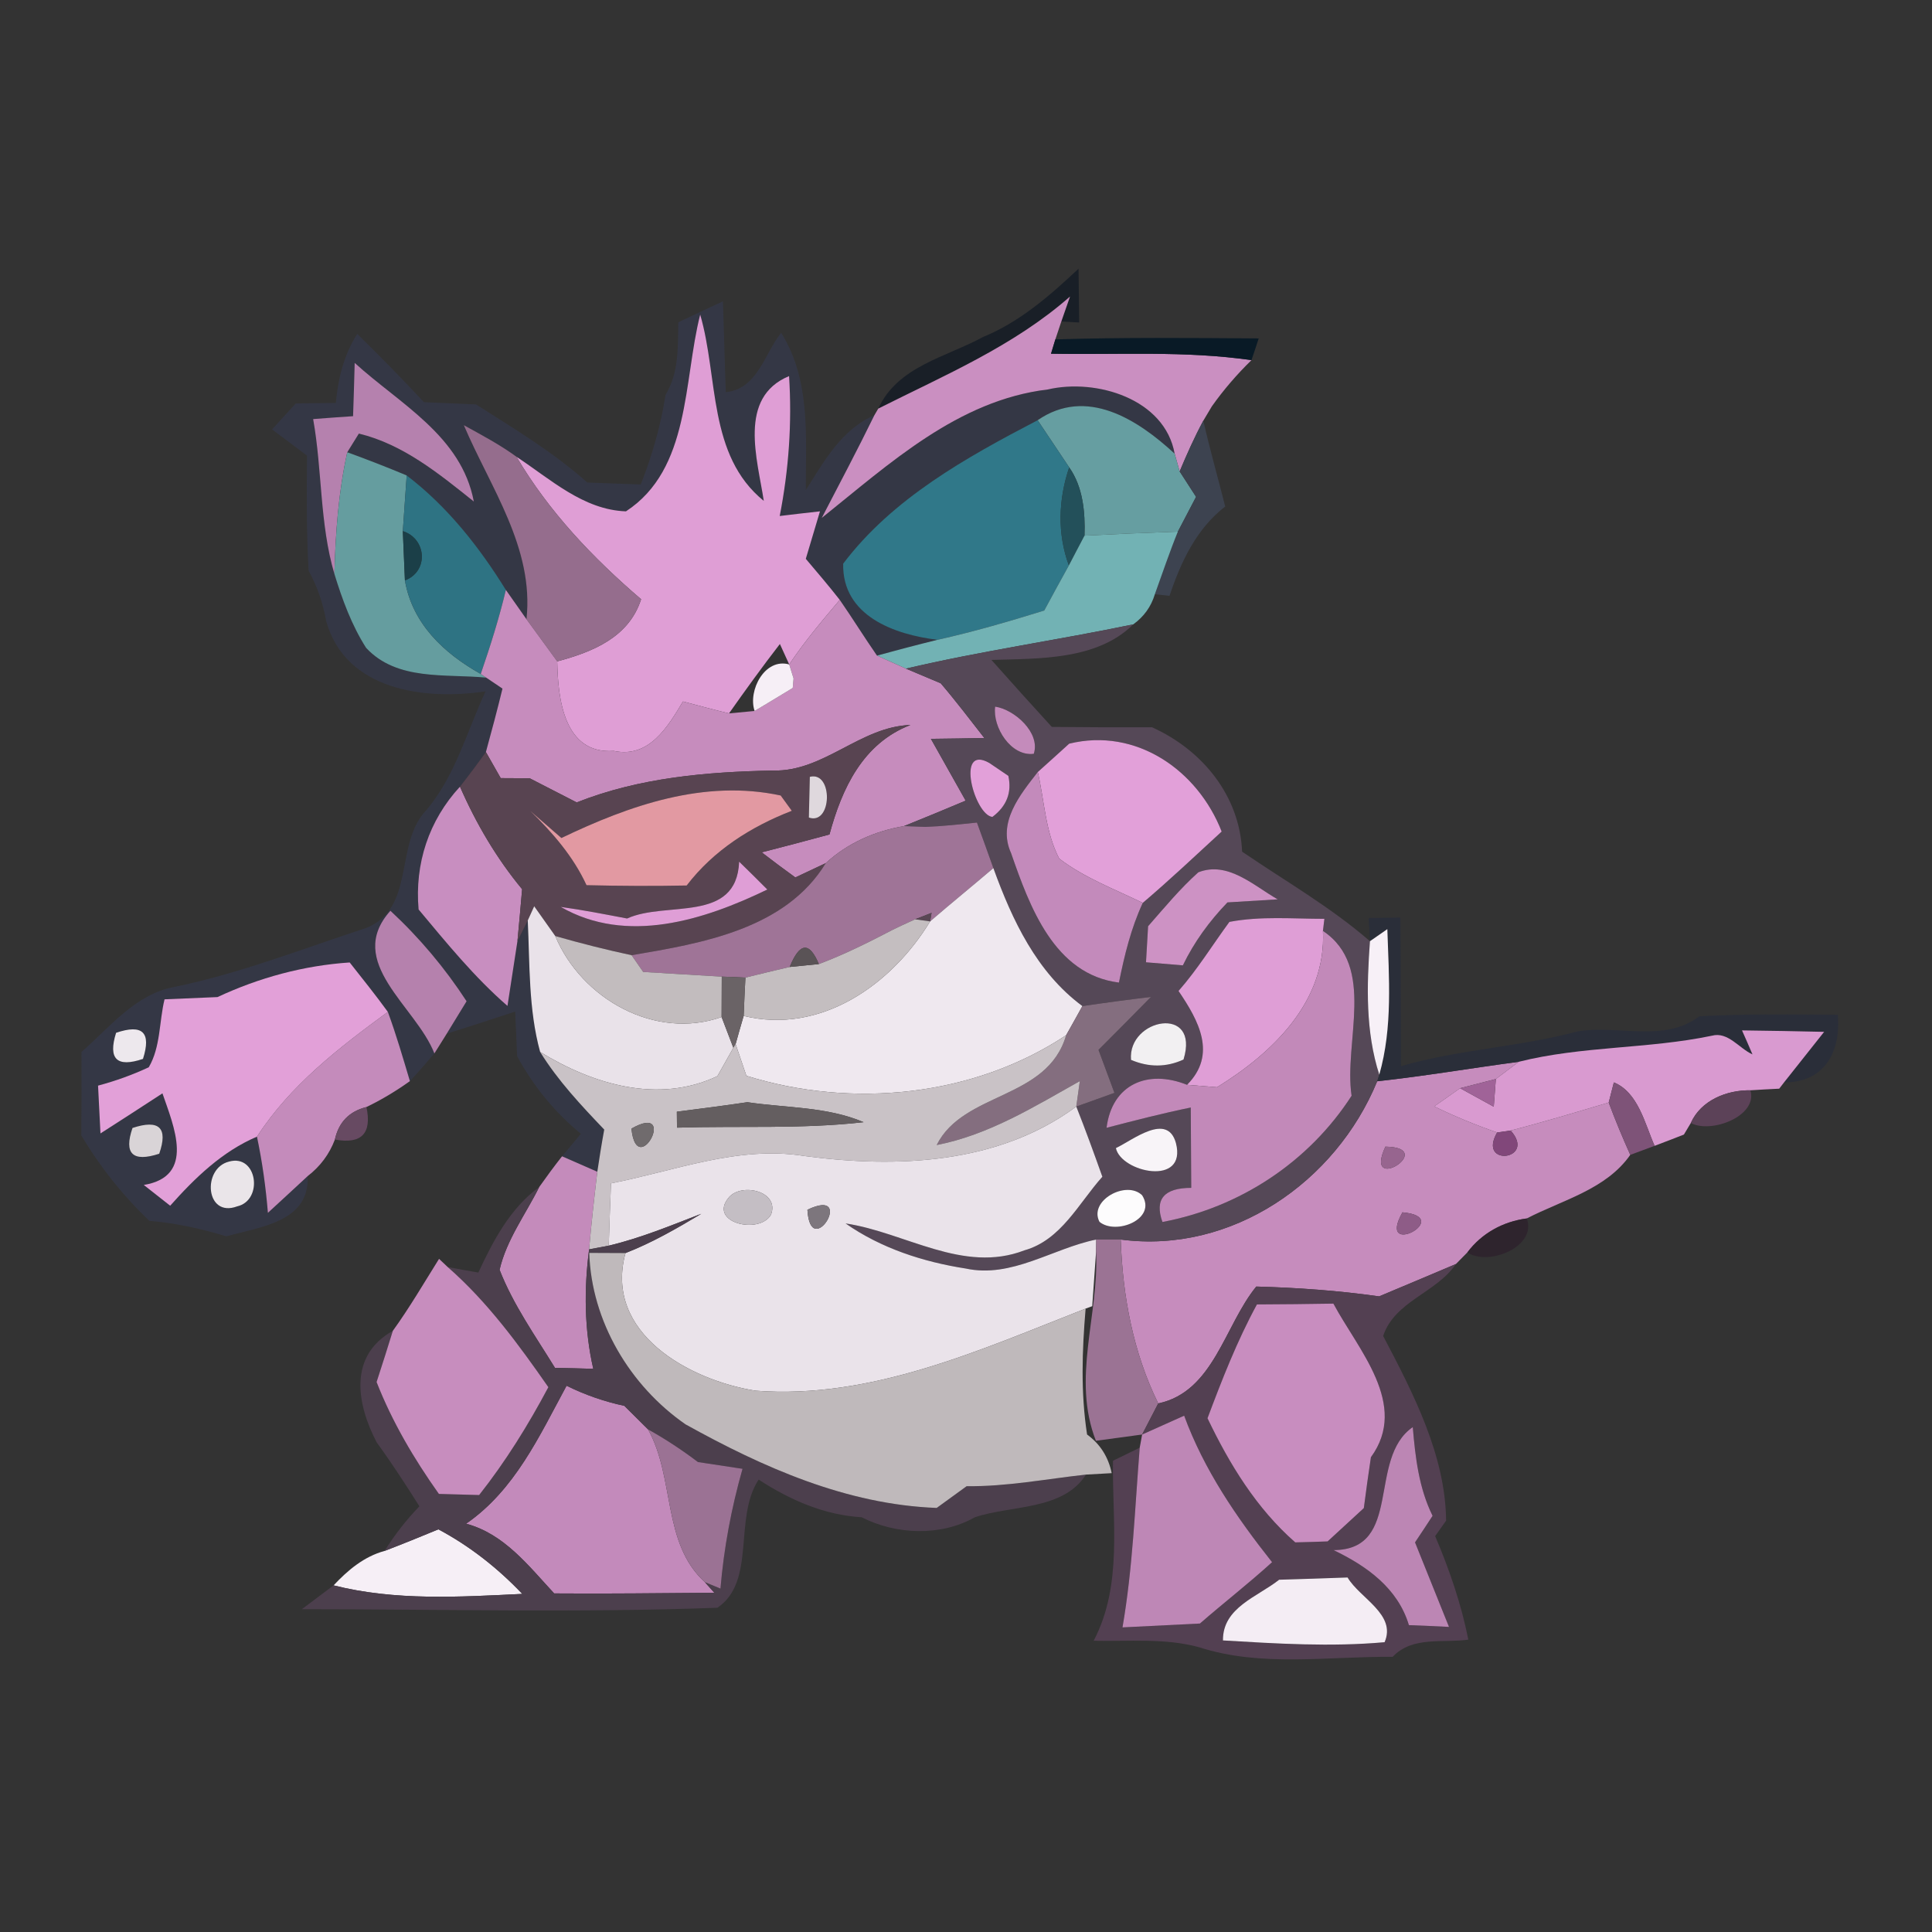 <?xml version="1.0" encoding="UTF-8" ?>
<!DOCTYPE svg PUBLIC "-//W3C//DTD SVG 1.1//EN" "http://www.w3.org/Graphics/SVG/1.1/DTD/svg11.dtd">
<svg width="120pt" height="120pt" viewBox="0 0 120 120" version="1.1" xmlns="http://www.w3.org/2000/svg">
<rect x="0" y="0" width="120" height="120" fill="#333333" stroke="none"/>
<g id="#131b25cc">
<path fill="#131b25" opacity="0.80" d=" M 61.06 20.93 C 63.35 19.99 65.21 18.36 66.99 16.69 C 67.00 17.53 67.02 19.19 67.03 20.03 L 65.92 19.97 L 66.46 18.42 C 62.96 21.50 58.66 23.31 54.55 25.38 C 55.75 22.75 58.75 22.19 61.06 20.93 Z" />
</g>
<g id="#353846f7">
<path fill="#353846" opacity="0.97" d=" M 42.13 20.02 C 43.05 19.58 43.97 19.15 44.90 18.72 C 44.97 20.60 45.01 22.48 45.08 24.36 C 47.07 24.15 47.47 21.98 48.52 20.67 C 50.37 23.63 50.04 27.11 50.05 30.44 C 51.19 28.65 52.26 26.68 54.31 25.79 C 53.26 27.94 52.14 30.05 51.04 32.17 C 55.24 28.81 59.49 24.86 65.08 24.19 C 68.09 23.49 72.35 24.77 72.96 28.18 C 70.66 26.05 67.48 24.01 64.45 26.10 C 60.02 28.41 55.44 30.95 52.37 35.01 C 52.30 38.26 55.56 39.42 58.23 39.74 C 56.97 40.05 55.72 40.38 54.47 40.72 C 53.68 39.58 52.95 38.40 52.16 37.26 C 51.48 36.39 50.76 35.55 50.05 34.71 C 50.34 33.73 50.64 32.74 50.93 31.76 C 50.31 31.83 49.05 31.97 48.43 32.05 C 48.99 29.19 49.20 26.27 49.01 23.36 C 45.81 24.69 47.05 28.53 47.44 31.11 C 43.95 28.28 44.63 23.45 43.49 19.54 C 42.44 23.66 42.89 29.14 38.88 31.76 C 36.23 31.67 34.18 29.75 32.08 28.37 C 31.05 27.62 29.92 27.02 28.81 26.41 C 30.46 30.29 33.18 34.03 32.70 38.46 C 32.38 38.01 31.74 37.10 31.42 36.64 C 29.76 33.96 27.78 31.45 25.26 29.53 C 24.04 29.02 22.81 28.54 21.57 28.09 C 21.75 27.80 22.11 27.22 22.29 26.93 C 25.05 27.60 27.26 29.42 29.43 31.15 C 28.66 27.07 24.84 25.10 22.03 22.54 C 22.01 23.37 21.96 25.02 21.93 25.85 C 21.31 25.89 20.07 25.98 19.45 26.03 C 20.02 29.22 19.85 32.52 20.77 35.65 C 21.26 37.24 21.84 38.83 22.74 40.24 C 24.66 42.31 27.67 41.84 30.20 42.09 C 30.45 42.26 30.96 42.60 31.21 42.77 C 30.89 44.09 30.54 45.40 30.18 46.71 C 29.66 47.44 29.12 48.16 28.57 48.86 C 26.63 50.96 25.75 53.65 26.00 56.49 C 27.74 58.57 29.46 60.69 31.52 62.48 C 31.73 61.14 31.93 59.79 32.14 58.45 L 32.78 57.17 C 32.91 59.89 32.82 62.69 33.55 65.34 C 34.65 67.12 36.09 68.65 37.53 70.16 C 37.37 71.03 37.23 71.91 37.10 72.78 C 36.55 72.54 35.46 72.06 34.91 71.82 C 35.21 71.47 35.79 70.77 36.08 70.42 C 34.45 69.08 33.12 67.45 32.12 65.60 C 32.09 64.91 32.03 63.52 32.00 62.83 C 30.59 63.29 29.18 63.76 27.75 64.20 C 28.06 63.70 28.67 62.69 28.98 62.19 C 27.64 60.13 26.05 58.24 24.25 56.57 C 21.38 59.76 25.85 62.51 26.98 65.43 C 26.49 66.01 25.98 66.59 25.46 67.15 C 25.03 65.71 24.61 64.26 24.09 62.85 C 23.33 61.80 22.52 60.80 21.72 59.78 C 18.87 59.97 16.10 60.72 13.51 61.93 C 12.41 61.98 11.31 62.02 10.22 62.07 C 9.88 63.46 9.98 65.03 9.24 66.29 C 8.23 66.76 7.18 67.14 6.09 67.43 C 6.13 68.18 6.20 69.66 6.24 70.40 C 7.53 69.58 8.81 68.74 10.09 67.91 C 10.79 69.95 12.16 73.07 8.93 73.60 C 9.48 74.03 10.02 74.46 10.57 74.89 C 12.11 73.16 13.80 71.52 15.96 70.60 C 16.29 72.16 16.51 73.74 16.64 75.33 C 17.26 74.76 18.50 73.62 19.11 73.05 C 19.23 75.90 16.19 76.19 14.06 76.79 C 12.50 76.32 10.91 75.96 9.28 75.83 C 7.63 74.26 6.21 72.47 5.05 70.52 C 5.07 68.79 5.07 67.06 5.06 65.34 C 6.82 63.81 8.41 61.74 10.84 61.30 C 14.91 60.46 18.80 58.93 22.74 57.64 C 25.85 56.41 24.46 52.41 26.49 50.31 C 28.29 48.17 29.00 45.43 30.16 42.94 C 26.38 43.51 21.47 42.89 20.26 38.58 C 20.07 37.48 19.71 36.43 19.17 35.45 C 19.03 33.07 19.05 30.68 19.07 28.30 C 18.52 27.89 17.44 27.08 16.90 26.67 C 17.27 26.27 18.00 25.46 18.37 25.06 C 18.99 25.05 20.24 25.03 20.86 25.03 C 21.00 23.51 21.36 22.04 22.19 20.74 C 23.60 22.12 24.98 23.53 26.33 24.98 C 27.41 25.03 28.49 25.07 29.57 25.12 C 31.94 26.63 34.37 28.09 36.48 29.97 C 37.59 30.02 38.69 30.05 39.80 30.09 C 40.51 28.29 41.04 26.43 41.34 24.52 C 42.18 23.15 42.10 21.55 42.13 20.02 M 7.21 64.15 C 6.70 65.78 7.26 66.32 8.88 65.77 C 9.41 64.12 8.85 63.59 7.21 64.15 M 8.23 70.06 C 7.68 71.66 8.24 72.20 9.89 71.66 C 10.45 70.05 9.89 69.51 8.23 70.06 M 14.22 72.15 C 12.54 72.57 12.76 75.66 14.73 74.93 C 16.38 74.55 15.98 71.65 14.22 72.15 Z" />
</g>
<g id="#ca8fc1ff">
<path fill="#ca8fc1" opacity="1.00" d=" M 54.55 25.38 C 58.66 23.31 62.96 21.50 66.46 18.42 L 65.92 19.97 L 65.55 21.08 L 65.28 21.97 C 69.44 22.05 73.61 21.77 77.73 22.37 C 76.82 23.26 76.00 24.21 75.27 25.24 L 74.74 26.13 C 74.19 27.15 73.72 28.21 73.27 29.28 L 72.96 28.18 C 72.35 24.77 68.09 23.49 65.08 24.19 C 59.49 24.86 55.24 28.81 51.04 32.17 C 52.14 30.05 53.26 27.94 54.31 25.79 C 54.37 25.69 54.49 25.48 54.55 25.38 Z" />
</g>
<g id="#df9ed5ff">
<path fill="#df9ed5" opacity="1.00" d=" M 43.49 19.54 C 44.63 23.45 43.95 28.28 47.44 31.11 C 47.05 28.53 45.81 24.69 49.01 23.36 C 49.20 26.27 48.99 29.19 48.43 32.05 C 49.05 31.97 50.31 31.83 50.93 31.76 C 50.64 32.74 50.34 33.73 50.05 34.71 C 50.76 35.55 51.48 36.39 52.16 37.26 C 51.06 38.56 49.96 39.86 49.02 41.27 L 48.44 40.00 C 47.35 41.41 46.31 42.85 45.28 44.31 C 44.32 44.08 43.37 43.82 42.42 43.57 C 41.47 45.16 40.31 47.11 38.12 46.64 C 35.02 46.86 34.65 43.38 34.61 41.08 C 36.81 40.49 39.06 39.59 39.82 37.22 C 36.83 34.66 34.09 31.78 32.08 28.37 C 34.18 29.75 36.23 31.67 38.88 31.76 C 42.89 29.14 42.44 23.66 43.49 19.54 Z" />
</g>
<g id="#091a26ff">
<path fill="#091a26" opacity="1.00" d=" M 65.55 21.08 C 69.76 20.95 73.97 20.99 78.18 21.02 C 78.07 21.36 77.85 22.03 77.73 22.37 C 73.61 21.77 69.44 22.05 65.28 21.97 L 65.55 21.08 Z" />
</g>
<g id="#b581aeff">
<path fill="#b581ae" opacity="1.00" d=" M 22.03 22.54 C 24.84 25.10 28.66 27.07 29.43 31.15 C 27.26 29.42 25.05 27.60 22.29 26.93 C 22.11 27.22 21.75 27.80 21.57 28.09 C 21.02 30.57 20.84 33.11 20.77 35.65 C 19.85 32.52 20.02 29.22 19.45 26.03 C 20.07 25.98 21.31 25.89 21.93 25.85 C 21.96 25.02 22.01 23.37 22.03 22.54 Z" />
</g>
<g id="#669ea1ff">
<path fill="#669ea1" opacity="1.00" d=" M 64.45 26.10 C 67.48 24.01 70.66 26.05 72.96 28.18 L 73.27 29.28 C 73.52 29.67 74.03 30.46 74.29 30.86 C 74.01 31.40 73.44 32.48 73.16 33.02 C 71.22 33.09 69.29 33.17 67.36 33.27 C 67.41 31.82 67.27 30.25 66.41 29.03 C 65.92 28.30 64.94 26.83 64.45 26.10 Z" />
</g>
<g id="#3d4350ff">
<path fill="#3d4350" opacity="1.00" d=" M 73.27 29.28 C 73.72 28.21 74.19 27.15 74.74 26.13 C 75.15 27.92 75.65 29.68 76.10 31.46 C 74.30 32.85 73.35 34.90 72.64 37.01 L 71.73 36.91 C 72.20 35.61 72.64 34.30 73.16 33.02 C 73.44 32.48 74.01 31.40 74.29 30.86 C 74.32 30.79 74.40 30.66 74.43 30.59 C 74.40 30.66 74.32 30.79 74.29 30.86 C 74.03 30.46 73.52 29.67 73.27 29.28 Z" />
</g>
<g id="#956d8dff">
<path fill="#956d8d" opacity="1.00" d=" M 28.81 26.41 C 29.92 27.02 31.05 27.62 32.08 28.37 C 34.09 31.78 36.83 34.66 39.82 37.22 C 39.06 39.59 36.81 40.49 34.61 41.08 C 33.98 40.20 33.33 39.34 32.70 38.46 C 33.18 34.03 30.46 30.29 28.81 26.41 Z" />
</g>
<g id="#307889ff">
<path fill="#307889" opacity="1.00" d=" M 52.37 35.01 C 55.44 30.95 60.02 28.41 64.45 26.10 C 64.94 26.83 65.92 28.30 66.41 29.03 C 65.74 31.00 65.66 33.15 66.39 35.12 C 65.88 36.05 65.36 36.98 64.86 37.92 C 62.67 38.60 60.47 39.24 58.23 39.74 C 55.56 39.42 52.30 38.26 52.37 35.01 Z" />
</g>
<g id="#659d9fff">
<path fill="#659d9f" opacity="1.00" d=" M 20.77 35.65 C 20.84 33.11 21.02 30.57 21.57 28.09 C 22.81 28.54 24.04 29.02 25.26 29.53 C 25.20 30.40 25.08 32.13 25.02 32.99 C 25.05 33.76 25.12 35.28 25.15 36.05 C 25.61 38.74 27.57 40.58 29.86 41.86 L 30.20 42.09 C 27.67 41.84 24.66 42.31 22.74 40.24 C 21.84 38.83 21.26 37.24 20.77 35.65 Z" />
</g>
<g id="#23505aff">
<path fill="#23505a" opacity="1.00" d=" M 66.41 29.03 C 67.27 30.25 67.41 31.82 67.36 33.27 C 67.12 33.73 66.63 34.65 66.39 35.12 C 65.66 33.15 65.74 31.00 66.41 29.03 Z" />
</g>
<g id="#2e7383ff">
<path fill="#2e7383" opacity="1.00" d=" M 25.26 29.53 C 27.78 31.45 29.76 33.96 31.42 36.64 C 31.00 38.41 30.45 40.14 29.86 41.86 C 27.57 40.58 25.61 38.74 25.15 36.05 C 26.64 35.49 26.50 33.46 25.02 32.99 C 25.08 32.13 25.20 30.40 25.26 29.53 Z" />
</g>
<g id="#c88ec0ff">
<path fill="#c88ec0" opacity="1.00" d=" M 74.29 30.86 C 74.32 30.79 74.40 30.66 74.43 30.59 C 74.40 30.66 74.32 30.79 74.29 30.86 Z" />
<path fill="#c88ec0" opacity="1.00" d=" M 26.00 56.49 C 25.75 53.65 26.63 50.96 28.57 48.86 C 29.57 51.15 30.84 53.31 32.43 55.23 C 32.34 56.30 32.24 57.38 32.14 58.45 C 31.93 59.79 31.73 61.14 31.52 62.48 C 29.46 60.69 27.74 58.57 26.00 56.49 Z" />
</g>
<g id="#1b3f48ff">
<path fill="#1b3f48" opacity="1.00" d=" M 25.02 32.99 C 26.50 33.46 26.64 35.49 25.15 36.05 C 25.12 35.28 25.05 33.76 25.02 32.99 Z" />
</g>
<g id="#72b2b4ff">
<path fill="#72b2b4" opacity="1.00" d=" M 67.36 33.27 C 69.29 33.17 71.22 33.09 73.16 33.02 C 72.64 34.30 72.20 35.61 71.73 36.91 C 71.50 37.68 71.05 38.30 70.39 38.78 C 65.70 39.76 60.94 40.43 56.27 41.53 C 55.82 41.33 54.92 40.92 54.47 40.72 C 55.72 40.38 56.97 40.05 58.23 39.74 C 60.47 39.24 62.67 38.60 64.86 37.92 C 65.36 36.98 65.88 36.05 66.39 35.12 C 66.63 34.65 67.12 33.73 67.36 33.27 Z" />
</g>
<g id="#c68cbdff">
<path fill="#c68cbd" opacity="1.00" d=" M 31.42 36.64 C 31.74 37.10 32.38 38.01 32.70 38.46 C 33.33 39.34 33.98 40.20 34.61 41.08 C 34.65 43.38 35.02 46.86 38.12 46.64 C 40.31 47.11 41.47 45.16 42.42 43.57 C 43.37 43.82 44.32 44.08 45.28 44.31 C 45.68 44.27 46.47 44.20 46.87 44.16 C 47.46 43.81 48.65 43.09 49.24 42.73 C 49.25 42.58 49.28 42.29 49.29 42.14 L 49.02 41.27 C 49.96 39.86 51.06 38.56 52.16 37.26 C 52.95 38.40 53.68 39.58 54.47 40.72 C 54.92 40.92 55.82 41.33 56.27 41.53 C 56.81 41.76 57.89 42.21 58.43 42.44 C 59.37 43.54 60.25 44.70 61.14 45.84 C 60.31 45.86 58.65 45.88 57.82 45.89 C 58.54 47.17 59.26 48.45 59.98 49.73 C 58.71 50.27 57.43 50.79 56.15 51.31 C 54.34 51.62 52.65 52.36 51.29 53.61 L 49.40 54.50 C 48.69 53.99 48.00 53.47 47.31 52.94 C 48.72 52.58 50.12 52.21 51.52 51.83 C 52.29 48.98 53.59 46.17 56.55 45.03 C 53.44 45.13 51.17 47.94 48.02 47.86 C 43.88 47.94 39.71 48.30 35.82 49.84 C 34.84 49.34 33.87 48.84 32.90 48.34 C 32.45 48.34 31.55 48.33 31.10 48.33 C 30.87 47.92 30.41 47.11 30.18 46.71 C 30.54 45.40 30.89 44.09 31.21 42.77 C 30.96 42.60 30.45 42.26 30.20 42.09 L 29.86 41.86 C 30.45 40.14 31.00 38.41 31.42 36.64 Z" />
<path fill="#c68cbd" opacity="1.00" d=" M 85.54 67.16 C 88.48 66.84 91.40 66.34 94.33 65.95 C 93.98 66.22 93.26 66.75 92.91 67.02 C 92.35 67.16 91.25 67.45 90.69 67.59 C 90.29 67.88 89.48 68.44 89.08 68.72 C 90.35 69.34 91.66 69.88 92.99 70.34 C 91.73 72.51 95.47 72.06 93.83 70.22 C 95.88 69.69 97.90 69.08 99.92 68.48 C 100.33 69.58 100.78 70.66 101.26 71.73 C 99.76 73.88 97.05 74.53 94.83 75.68 C 93.36 75.87 92.03 76.60 91.14 77.79 C 90.96 77.97 90.61 78.33 90.43 78.51 C 88.84 79.19 87.25 79.85 85.66 80.52 C 83.13 80.16 80.58 79.98 78.03 79.91 C 76.05 82.33 75.39 86.44 71.94 87.17 C 70.38 84.00 69.73 80.50 69.61 76.99 C 76.50 77.90 82.97 73.42 85.54 67.16 M 86.05 71.22 C 84.63 74.27 89.36 71.27 86.05 71.22 M 87.11 75.30 C 85.45 78.24 90.41 75.60 87.11 75.30 Z" />
</g>
<g id="#554857ff">
<path fill="#554857" opacity="1.00" d=" M 56.27 41.53 C 60.94 40.43 65.70 39.76 70.39 38.78 C 68.14 41.01 64.55 40.90 61.58 40.99 C 62.82 42.39 64.07 43.77 65.33 45.15 C 67.40 45.17 69.48 45.18 71.55 45.17 C 74.66 46.57 77.00 49.40 77.15 52.90 C 79.82 54.72 82.64 56.33 85.09 58.46 C 84.89 61.23 84.81 64.07 85.67 66.75 L 85.54 67.16 C 82.97 73.42 76.50 77.90 69.61 76.99 C 69.23 76.99 68.47 76.99 68.09 76.99 C 65.38 77.54 62.84 79.41 59.98 78.79 C 57.34 78.38 54.72 77.53 52.52 75.99 C 56.22 76.54 59.82 79.13 63.63 77.66 C 65.91 77.02 67.00 74.73 68.47 73.09 C 67.95 71.63 67.42 70.17 66.85 68.73 C 67.45 68.52 68.63 68.09 69.22 67.88 C 68.89 66.99 68.56 66.10 68.23 65.21 C 69.32 64.12 70.41 63.02 71.49 61.92 C 70.07 62.09 68.65 62.28 67.23 62.49 C 64.39 60.39 62.87 57.15 61.70 53.92 C 61.45 53.21 60.94 51.80 60.68 51.09 C 59.62 51.20 58.55 51.32 57.48 51.36 L 56.15 51.31 C 57.43 50.79 58.71 50.27 59.98 49.73 C 59.26 48.45 58.54 47.17 57.82 45.89 C 58.65 45.88 60.31 45.86 61.14 45.84 C 60.25 44.70 59.37 43.54 58.43 42.44 C 57.89 42.21 56.81 41.76 56.27 41.53 M 61.11 43.12 C 61.29 43.31 61.63 43.70 61.81 43.89 C 61.63 43.70 61.29 43.31 61.11 43.12 C 60.43 42.42 60.43 42.42 61.11 43.12 M 61.81 43.89 C 61.64 45.17 62.79 47.00 64.21 46.82 C 64.64 45.52 63.02 44.07 61.81 43.89 M 66.41 46.19 C 65.93 46.63 64.95 47.51 64.46 47.95 C 63.36 49.36 61.93 51.09 62.80 52.99 C 63.95 56.30 65.48 60.53 69.50 61.03 C 69.84 59.34 70.25 57.65 70.98 56.08 C 72.66 54.65 74.26 53.14 75.88 51.65 C 74.40 47.85 70.58 45.17 66.41 46.19 M 61.64 50.74 C 62.52 50.08 62.86 49.23 62.63 48.19 C 62.34 47.99 61.75 47.59 61.45 47.39 C 59.32 46.18 60.53 50.64 61.64 50.74 M 74.43 54.18 C 73.29 55.20 72.32 56.38 71.31 57.53 C 71.28 58.09 71.21 59.21 71.18 59.77 C 71.75 59.82 72.90 59.91 73.47 59.96 C 74.17 58.51 75.12 57.21 76.24 56.05 C 77.02 56.00 78.58 55.91 79.36 55.86 C 77.88 55.02 76.27 53.46 74.43 54.18 M 76.36 57.26 C 75.31 58.69 74.38 60.21 73.20 61.55 C 74.45 63.39 75.61 65.49 73.73 67.38 C 71.29 66.40 69.07 67.34 68.73 70.05 C 70.46 69.60 72.20 69.15 73.96 68.79 C 73.97 70.45 73.98 72.11 73.99 73.78 C 72.30 73.78 71.70 74.49 72.20 75.90 C 77.01 75.00 81.30 72.17 83.95 68.06 C 83.45 64.71 85.50 60.05 82.17 57.82 L 82.26 57.07 C 80.30 57.07 78.30 56.89 76.36 57.26 M 70.25 65.83 C 71.35 66.30 72.44 66.30 73.51 65.81 C 74.56 62.39 70.03 63.25 70.25 65.83 M 69.31 71.31 C 69.63 72.82 73.74 73.72 73.04 71.00 C 72.51 69.06 70.35 70.82 69.31 71.31 M 68.29 75.89 C 69.31 76.74 71.88 75.72 70.94 74.24 C 69.96 73.28 67.60 74.57 68.29 75.89 Z" />
</g>
<g id="#f6eff6ff">
<path fill="#f6eff6" opacity="1.00" d=" M 46.87 44.16 C 46.44 42.90 47.50 40.84 49.02 41.27 L 49.29 42.14 L 49.24 42.73 C 48.65 43.09 47.46 43.81 46.87 44.16 Z" />
<path fill="#f6eff6" opacity="1.00" d=" M 23.89 96.33 C 25.01 95.90 26.12 95.45 27.23 94.99 C 29.18 96.03 30.92 97.40 32.44 99.00 C 28.54 99.19 24.56 99.44 20.72 98.47 C 21.61 97.52 22.61 96.68 23.89 96.33 Z" />
</g>
<g id="#49354cff">
<path fill="#49354c" opacity="1.00" d=" M 49.29 42.14 C 49.28 42.29 49.25 42.58 49.24 42.73 L 49.29 42.14 Z" />
</g>
<g id="#c48bbbff">
<path fill="#c48bbb" opacity="1.00" d=" M 61.11 43.12 C 60.43 42.42 60.43 42.42 61.11 43.12 Z" />
<path fill="#c48bbb" opacity="1.00" d=" M 61.11 43.12 C 61.29 43.31 61.63 43.70 61.81 43.89 C 61.63 43.70 61.29 43.31 61.11 43.12 Z" />
<path fill="#c48bbb" opacity="1.00" d=" M 61.81 43.89 C 63.02 44.07 64.64 45.52 64.21 46.82 C 62.79 47.00 61.64 45.17 61.81 43.89 Z" />
<path fill="#c48bbb" opacity="1.00" d=" M 15.96 70.60 C 18.03 67.40 21.06 65.07 24.09 62.85 C 24.61 64.26 25.03 65.71 25.46 67.15 C 24.61 67.76 23.71 68.30 22.76 68.76 C 21.69 69.03 21.04 69.70 20.80 70.78 C 20.46 71.68 19.90 72.44 19.11 73.05 C 18.50 73.62 17.26 74.76 16.64 75.33 C 16.51 73.74 16.29 72.16 15.96 70.60 Z" />
<path fill="#c48bbb" opacity="1.00" d=" M 34.91 71.82 C 35.46 72.06 36.55 72.54 37.10 72.78 C 36.91 74.39 36.73 75.99 36.59 77.60 C 36.27 80.07 36.29 82.58 36.85 85.02 C 36.26 85.00 35.07 84.97 34.47 84.96 C 33.25 82.97 31.88 81.05 31.03 78.87 C 31.46 77.00 32.65 75.42 33.49 73.73 C 33.95 73.08 34.42 72.44 34.91 71.82 Z" />
</g>
<g id="#584451ff">
<path fill="#584451" opacity="1.00" d=" M 48.02 47.86 C 51.17 47.94 53.44 45.13 56.55 45.03 C 53.59 46.17 52.29 48.98 51.52 51.83 C 50.12 52.21 48.72 52.58 47.31 52.94 C 48.00 53.47 48.69 53.99 49.40 54.50 L 51.29 53.61 C 48.78 57.72 43.59 58.59 39.23 59.33 C 37.64 58.99 36.06 58.59 34.49 58.14 C 34.17 57.68 33.51 56.76 33.18 56.29 L 32.78 57.17 L 32.14 58.45 C 32.24 57.38 32.34 56.30 32.43 55.23 C 30.84 53.31 29.57 51.15 28.57 48.86 C 29.12 48.16 29.66 47.44 30.18 46.71 C 30.41 47.11 30.87 47.92 31.10 48.33 C 31.55 48.33 32.45 48.34 32.90 48.34 C 33.87 48.84 34.84 49.34 35.82 49.84 C 39.71 48.30 43.88 47.94 48.02 47.86 M 50.30 48.25 C 50.28 48.88 50.26 50.14 50.24 50.78 C 51.69 51.28 51.76 47.88 50.30 48.25 M 34.87 52.05 C 34.39 51.63 33.43 50.80 32.95 50.38 C 34.33 51.73 35.61 53.20 36.43 54.98 C 38.50 55.03 40.57 55.04 42.65 55.00 C 44.32 52.82 46.63 51.35 49.18 50.36 C 49.01 50.12 48.66 49.65 48.49 49.41 C 43.75 48.39 39.10 50.02 34.87 52.05 M 45.91 53.52 C 45.75 57.38 41.38 55.94 38.95 57.05 C 37.58 56.79 36.21 56.52 34.83 56.33 C 38.93 58.69 43.73 57.15 47.66 55.25 C 47.08 54.67 46.50 54.09 45.91 53.52 Z" />
</g>
<g id="#e2a0d9ff">
<path fill="#e2a0d9" opacity="1.00" d=" M 66.41 46.19 C 70.58 45.17 74.40 47.85 75.88 51.65 C 74.26 53.14 72.66 54.65 70.98 56.08 C 69.22 55.22 67.36 54.53 65.79 53.33 C 64.93 51.68 64.87 49.74 64.46 47.95 C 64.95 47.51 65.93 46.63 66.41 46.19 Z" />
<path fill="#e2a0d9" opacity="1.00" d=" M 61.64 50.74 C 60.53 50.64 59.32 46.18 61.45 47.39 C 61.75 47.59 62.34 47.99 62.63 48.19 C 62.86 49.23 62.52 50.08 61.64 50.74 Z" />
</g>
<g id="#dfd8ddff">
<path fill="#dfd8dd" opacity="1.00" d=" M 50.30 48.25 C 51.76 47.88 51.69 51.28 50.24 50.78 C 50.26 50.14 50.28 48.88 50.30 48.25 Z" />
</g>
<g id="#c38abbff">
<path fill="#c38abb" opacity="1.00" d=" M 62.80 52.99 C 61.93 51.09 63.36 49.36 64.46 47.95 C 64.87 49.74 64.93 51.68 65.79 53.33 C 67.36 54.53 69.22 55.22 70.98 56.08 C 70.25 57.65 69.84 59.34 69.50 61.03 C 65.48 60.53 63.95 56.30 62.80 52.99 Z" />
<path fill="#c38abb" opacity="1.00" d=" M 28.95 94.64 C 31.98 92.55 33.50 89.19 35.19 86.07 C 36.34 86.64 37.53 87.05 38.78 87.32 C 39.15 87.69 39.88 88.41 40.25 88.78 C 41.93 91.78 41.11 95.84 43.78 98.27 L 44.37 98.93 C 41.05 98.95 37.73 99.00 34.42 98.97 C 32.83 97.26 31.32 95.27 28.95 94.64 Z" />
</g>
<g id="#e299a2ff">
<path fill="#e299a2" opacity="1.00" d=" M 34.87 52.05 C 39.10 50.02 43.75 48.39 48.49 49.41 C 48.66 49.65 49.01 50.12 49.18 50.36 C 46.63 51.35 44.32 52.82 42.65 55.00 C 40.57 55.04 38.50 55.03 36.43 54.98 C 35.61 53.20 34.33 51.73 32.95 50.38 C 33.43 50.80 34.39 51.63 34.87 52.05 Z" />
</g>
<g id="#9f7497ff">
<path fill="#9f7497" opacity="1.00" d=" M 51.29 53.61 C 52.65 52.36 54.34 51.62 56.15 51.31 L 57.48 51.36 C 58.55 51.32 59.62 51.20 60.68 51.09 C 60.94 51.80 61.45 53.21 61.70 53.92 C 60.40 55.03 59.07 56.11 57.77 57.23 L 57.86 56.70 C 57.61 56.80 57.10 57.00 56.84 57.10 L 56.01 57.48 C 55.87 57.55 55.59 57.68 55.45 57.75 C 53.95 58.53 52.44 59.29 50.86 59.88 C 50.27 58.47 49.67 58.53 49.05 60.06 C 48.13 60.28 47.21 60.49 46.30 60.72 C 45.93 60.70 45.19 60.67 44.83 60.66 C 43.20 60.57 41.57 60.46 39.95 60.37 C 39.77 60.11 39.41 59.59 39.23 59.33 C 43.59 58.59 48.78 57.72 51.29 53.61 Z" />
</g>
<g id="#df9ed6ff">
<path fill="#df9ed6" opacity="1.00" d=" M 45.91 53.52 C 46.50 54.09 47.08 54.67 47.66 55.25 C 43.73 57.15 38.93 58.69 34.83 56.33 C 36.21 56.52 37.58 56.79 38.95 57.05 C 41.38 55.94 45.75 57.38 45.91 53.52 Z" />
<path fill="#df9ed6" opacity="1.00" d=" M 76.36 57.26 C 78.30 56.89 80.30 57.07 82.26 57.07 L 82.17 57.82 C 82.39 62.21 79.03 65.41 75.59 67.53 C 75.13 67.49 74.20 67.42 73.73 67.38 C 75.61 65.49 74.45 63.39 73.20 61.55 C 74.38 60.21 75.31 58.69 76.36 57.26 Z" />
</g>
<g id="#efe8efff">
<path fill="#efe8ef" opacity="1.00" d=" M 61.70 53.92 C 62.87 57.15 64.39 60.39 67.23 62.49 C 66.98 62.95 66.47 63.85 66.22 64.30 C 60.44 68.13 52.92 68.86 46.36 66.82 C 46.19 66.33 45.86 65.34 45.69 64.85 C 45.81 64.41 46.06 63.54 46.19 63.10 C 50.97 64.27 55.38 61.17 57.77 57.23 C 59.07 56.11 60.40 55.03 61.70 53.92 Z" />
</g>
<g id="#cd92c4ff">
<path fill="#cd92c4" opacity="1.00" d=" M 74.43 54.18 C 76.27 53.46 77.88 55.02 79.36 55.86 C 78.58 55.91 77.02 56.00 76.24 56.05 C 75.12 57.21 74.17 58.51 73.47 59.96 C 72.90 59.91 71.75 59.82 71.18 59.77 C 71.21 59.21 71.28 58.09 71.31 57.53 C 72.32 56.38 73.29 55.20 74.43 54.18 Z" />
</g>
<g id="#594754ff">
<path fill="#594754" opacity="1.00" d=" M 56.84 57.10 C 57.10 57.00 57.61 56.80 57.86 56.70 L 57.77 57.23 L 56.84 57.10 Z" />
</g>
<g id="#b581adff">
<path fill="#b581ad" opacity="1.00" d=" M 24.25 56.57 C 26.05 58.24 27.64 60.13 28.98 62.19 C 28.67 62.69 28.06 63.70 27.75 64.20 C 27.56 64.50 27.18 65.12 26.98 65.43 C 25.85 62.51 21.38 59.76 24.25 56.57 Z" />
</g>
<g id="#e9e2e9ff">
<path fill="#e9e2e9" opacity="1.00" d=" M 33.18 56.29 C 33.51 56.76 34.17 57.68 34.49 58.14 C 36.12 62.05 40.70 64.62 44.82 63.17 C 45.00 63.65 45.37 64.61 45.55 65.08 C 45.30 65.52 44.81 66.40 44.56 66.84 C 40.88 68.58 36.83 67.35 33.55 65.34 C 32.82 62.69 32.91 59.89 32.78 57.17 L 33.18 56.29 Z" />
</g>
<g id="#5a4855ff">
<path fill="#5a4855" opacity="1.00" d=" M 55.45 57.75 C 55.59 57.68 55.87 57.55 56.01 57.48 C 55.87 57.55 55.59 57.68 55.45 57.75 Z" />
</g>
<g id="#c4bec0ff">
<path fill="#c4bec0" opacity="1.00" d=" M 56.01 57.48 L 56.84 57.10 L 57.77 57.23 C 55.38 61.17 50.97 64.27 46.19 63.10 C 46.21 62.50 46.27 61.31 46.30 60.72 C 47.21 60.49 48.13 60.28 49.05 60.06 C 49.50 60.02 50.40 59.93 50.86 59.88 C 52.44 59.29 53.95 58.53 55.45 57.75 C 55.59 57.68 55.87 57.55 56.01 57.48 Z" />
</g>
<g id="#2a2e3af5">
<path fill="#2a2e3a" opacity="0.96" d=" M 85.01 57.02 C 85.51 57.01 86.49 57.00 86.98 56.99 C 87.01 60.07 87.00 63.14 87.02 66.22 C 90.62 65.18 94.39 65.03 98.00 64.06 C 100.50 63.64 103.38 64.79 105.55 63.12 C 108.41 62.97 111.28 63.01 114.15 63.03 C 114.35 65.34 113.32 67.24 110.81 67.23 C 111.64 66.18 112.47 65.13 113.30 64.09 C 111.60 64.05 109.90 64.02 108.20 64.00 C 108.37 64.37 108.69 65.12 108.85 65.49 C 108.02 65.12 107.33 64.06 106.33 64.33 C 102.37 65.16 98.27 64.96 94.33 65.95 C 91.40 66.34 88.48 66.84 85.54 67.16 L 85.67 66.75 C 86.51 63.81 86.27 60.72 86.17 57.71 L 85.09 58.46 L 85.01 57.02 Z" />
</g>
<g id="#c2bcbeff">
<path fill="#c2bcbe" opacity="1.00" d=" M 34.49 58.14 C 36.06 58.59 37.64 58.99 39.23 59.33 C 39.41 59.59 39.77 60.11 39.95 60.37 C 41.57 60.46 43.20 60.57 44.83 60.66 C 44.83 61.29 44.82 62.54 44.82 63.17 C 40.70 64.62 36.12 62.05 34.49 58.14 Z" />
</g>
<g id="#c289b9ff">
<path fill="#c289b9" opacity="1.00" d=" M 82.17 57.82 C 85.50 60.05 83.45 64.71 83.95 68.06 C 81.30 72.17 77.01 75.00 72.20 75.90 C 71.70 74.49 72.30 73.78 73.99 73.78 C 73.98 72.11 73.97 70.45 73.96 68.79 C 72.20 69.15 70.46 69.60 68.73 70.05 C 69.07 67.34 71.29 66.40 73.73 67.38 C 74.20 67.42 75.13 67.49 75.59 67.53 C 79.03 65.41 82.39 62.21 82.17 57.82 Z" />
</g>
<g id="#f7f0f7ff">
<path fill="#f7f0f7" opacity="1.00" d=" M 85.09 58.46 L 86.17 57.71 C 86.27 60.72 86.51 63.81 85.67 66.75 C 84.81 64.07 84.89 61.23 85.09 58.46 Z" />
</g>
<g id="#5a5356ff">
<path fill="#5a5356" opacity="1.00" d=" M 49.05 60.06 C 49.67 58.53 50.27 58.47 50.86 59.88 C 50.40 59.93 49.50 60.02 49.05 60.06 Z" />
</g>
<g id="#e2a0d8ff">
<path fill="#e2a0d8" opacity="1.00" d=" M 13.51 61.93 C 16.10 60.72 18.87 59.97 21.72 59.78 C 22.52 60.80 23.33 61.80 24.09 62.85 C 21.06 65.07 18.03 67.40 15.96 70.60 C 13.80 71.52 12.11 73.16 10.57 74.89 C 10.02 74.46 9.48 74.03 8.93 73.60 C 12.16 73.07 10.79 69.95 10.09 67.91 C 8.81 68.74 7.53 69.58 6.24 70.40 C 6.20 69.66 6.13 68.18 6.09 67.43 C 7.18 67.14 8.23 66.76 9.24 66.29 C 9.98 65.03 9.88 63.46 10.22 62.07 C 11.31 62.02 12.41 61.98 13.51 61.93 Z" />
</g>
<g id="#6a6366ff">
<path fill="#6a6366" opacity="1.00" d=" M 44.83 60.66 C 45.19 60.67 45.93 60.70 46.30 60.72 C 46.27 61.31 46.21 62.50 46.19 63.10 C 46.06 63.54 45.81 64.41 45.69 64.85 L 45.55 65.08 C 45.37 64.61 45.00 63.65 44.82 63.17 C 44.82 62.54 44.83 61.29 44.83 60.66 Z" />
</g>
<g id="#846e7fff">
<path fill="#846e7f" opacity="1.00" d=" M 67.23 62.49 C 68.65 62.28 70.07 62.09 71.49 61.92 C 70.41 63.02 69.32 64.12 68.23 65.21 C 68.56 66.10 68.89 66.99 69.22 67.88 C 68.63 68.09 67.45 68.52 66.85 68.73 L 67.07 67.15 C 64.23 68.74 61.42 70.49 58.18 71.12 C 59.85 67.79 65.05 68.33 66.22 64.30 C 66.47 63.85 66.98 62.95 67.23 62.49 Z" />
</g>
<g id="#f2f0f2ff">
<path fill="#f2f0f2" opacity="1.00" d=" M 70.25 65.83 C 70.03 63.25 74.56 62.39 73.51 65.81 C 72.44 66.30 71.35 66.30 70.25 65.83 Z" />
</g>
<g id="#ede8edff">
<path fill="#ede8ed" opacity="1.00" d=" M 7.21 64.15 C 8.85 63.59 9.41 64.12 8.88 65.77 C 7.26 66.32 6.70 65.78 7.21 64.15 Z" />
</g>
<g id="#c9c2c6ff">
<path fill="#c9c2c6" opacity="1.00" d=" M 46.36 66.82 C 52.92 68.86 60.44 68.13 66.22 64.30 C 65.05 68.33 59.85 67.79 58.18 71.12 C 61.42 70.49 64.23 68.74 67.07 67.15 L 66.85 68.73 C 62.01 72.31 55.71 72.57 49.95 71.80 C 45.85 71.14 41.91 72.73 37.95 73.50 C 37.90 74.79 37.85 76.08 37.81 77.37 L 36.59 77.60 C 36.73 75.99 36.91 74.39 37.10 72.78 C 37.23 71.91 37.37 71.03 37.53 70.16 C 36.09 68.65 34.65 67.12 33.55 65.34 C 36.83 67.35 40.88 68.58 44.56 66.84 C 44.81 66.40 45.30 65.52 45.55 65.08 L 45.69 64.85 C 45.86 65.34 46.19 66.33 46.36 66.82 M 46.42 68.46 C 44.96 68.68 43.50 68.86 42.04 69.05 L 42.05 70.04 C 45.91 69.92 49.79 70.14 53.64 69.70 C 51.36 68.73 48.83 68.82 46.42 68.46 M 39.22 70.10 C 39.56 73.37 42.17 68.42 39.22 70.10 M 55.27 70.30 C 55.78 70.81 55.78 70.81 55.27 70.30 M 57.31 70.23 C 57.81 70.76 57.81 70.76 57.31 70.23 Z" />
</g>
<g id="#d99ad0ff">
<path fill="#d99ad0" opacity="1.00" d=" M 106.33 64.33 C 107.33 64.06 108.02 65.12 108.85 65.49 C 108.69 65.12 108.37 64.37 108.20 64.00 C 109.90 64.02 111.60 64.05 113.30 64.09 C 112.47 65.13 111.64 66.18 110.81 67.23 L 110.51 67.62 C 110.06 67.64 109.17 67.69 108.72 67.72 C 107.25 67.70 105.65 68.34 105.02 69.75 L 104.59 70.47 C 104.13 70.65 103.23 71.00 102.77 71.17 C 102.16 69.79 101.75 67.85 100.24 67.23 C 100.16 67.54 100.00 68.17 99.92 68.48 C 97.90 69.08 95.88 69.69 93.83 70.22 L 92.99 70.34 C 91.66 69.88 90.35 69.34 89.08 68.72 C 89.48 68.44 90.29 67.88 90.69 67.59 C 91.22 67.88 92.26 68.45 92.78 68.74 C 92.81 68.31 92.88 67.45 92.91 67.02 C 93.26 66.75 93.98 66.22 94.33 65.95 C 98.27 64.96 102.37 65.16 106.33 64.33 Z" />
</g>
<g id="#a06398ff">
<path fill="#a06398" opacity="1.00" d=" M 90.69 67.59 C 91.25 67.45 92.35 67.16 92.91 67.02 C 92.88 67.45 92.81 68.31 92.78 68.74 C 92.26 68.45 91.22 67.88 90.69 67.59 Z" />
</g>
<g id="#7e5378ff">
<path fill="#7e5378" opacity="1.00" d=" M 100.24 67.23 C 101.75 67.85 102.16 69.79 102.77 71.17 C 102.40 71.31 101.64 71.59 101.26 71.73 C 100.78 70.66 100.33 69.58 99.92 68.48 C 100.00 68.17 100.16 67.54 100.24 67.23 Z" />
</g>
<g id="#645e60ff">
<path fill="#645e60" opacity="1.00" d=" M 46.42 68.46 C 48.83 68.82 51.36 68.73 53.64 69.70 C 49.79 70.14 45.91 69.92 42.05 70.04 L 42.04 69.05 C 43.50 68.86 44.96 68.68 46.42 68.46 Z" />
</g>
<g id="#5c4258ff">
<path fill="#5c4258" opacity="1.00" d=" M 105.02 69.75 C 105.65 68.34 107.25 67.70 108.72 67.72 C 109.20 69.33 106.26 70.43 105.02 69.75 Z" />
</g>
<g id="#674a62ff">
<path fill="#674a62" opacity="1.00" d=" M 20.80 70.78 C 21.04 69.70 21.69 69.03 22.76 68.76 C 23.11 70.41 22.45 71.08 20.80 70.78 Z" />
</g>
<g id="#eae3eaff">
<path fill="#eae3ea" opacity="1.00" d=" M 49.95 71.80 C 55.71 72.57 62.01 72.31 66.85 68.73 C 67.42 70.17 67.95 71.63 68.47 73.09 C 67.00 74.73 65.91 77.02 63.63 77.66 C 59.82 79.13 56.22 76.54 52.52 75.99 C 54.72 77.53 57.34 78.38 59.98 78.79 C 62.84 79.41 65.38 77.54 68.09 76.99 L 68.08 77.73 C 68.02 78.58 67.90 80.28 67.84 81.13 L 67.43 81.28 C 60.89 83.84 54.12 86.93 46.93 86.38 C 42.82 85.73 37.49 82.80 38.85 77.83 C 40.50 77.19 42.04 76.30 43.56 75.39 C 41.67 76.12 39.79 76.90 37.81 77.37 C 37.85 76.08 37.90 74.79 37.95 73.50 C 41.91 72.73 45.85 71.14 49.95 71.80 M 45.29 74.35 C 43.91 75.93 47.17 76.72 47.89 75.44 C 48.43 74.00 46.10 73.45 45.29 74.35 M 50.15 75.14 C 50.34 78.42 53.20 73.68 50.15 75.14 Z" />
</g>
<g id="#d9d4d7ff">
<path fill="#d9d4d7" opacity="1.00" d=" M 8.23 70.06 C 9.89 69.51 10.45 70.05 9.89 71.66 C 8.24 72.20 7.68 71.66 8.23 70.06 Z" />
</g>
<g id="#706b6dff">
<path fill="#706b6d" opacity="1.00" d=" M 39.22 70.10 C 42.17 68.42 39.56 73.37 39.22 70.10 Z" />
</g>
<g id="#8c8789ff">
<path fill="#8c8789" opacity="1.00" d=" M 55.27 70.30 C 55.78 70.81 55.78 70.81 55.27 70.30 Z" />
</g>
<g id="#777174ff">
<path fill="#777174" opacity="1.00" d=" M 57.31 70.23 C 57.81 70.76 57.81 70.76 57.31 70.23 Z" />
</g>
<g id="#f8f4f8ff">
<path fill="#f8f4f8" opacity="1.00" d=" M 69.31 71.31 C 70.35 70.82 72.51 69.06 73.04 71.00 C 73.74 73.72 69.63 72.82 69.31 71.31 Z" />
</g>
<g id="#81477aff">
<path fill="#81477a" opacity="1.00" d=" M 92.99 70.34 L 93.83 70.22 C 95.47 72.06 91.73 72.51 92.99 70.34 Z" />
</g>
<g id="#97658fff">
<path fill="#97658f" opacity="1.00" d=" M 86.05 71.22 C 89.36 71.27 84.63 74.27 86.05 71.22 Z" />
</g>
<g id="#eae5e9ff">
<path fill="#eae5e9" opacity="1.00" d=" M 14.22 72.15 C 15.98 71.65 16.38 74.55 14.73 74.93 C 12.76 75.66 12.54 72.57 14.22 72.15 Z" />
</g>
<g id="#4d404ef9">
<path fill="#4d404e" opacity="0.98" d=" M 29.71 79.04 C 30.63 77.07 31.69 75.04 33.49 73.73 C 32.65 75.42 31.46 77.00 31.03 78.87 C 31.88 81.05 33.25 82.97 34.47 84.96 C 35.07 84.97 36.26 85.00 36.85 85.02 C 36.29 82.58 36.27 80.07 36.59 77.60 L 37.81 77.37 C 39.79 76.90 41.67 76.12 43.56 75.39 C 42.04 76.30 40.50 77.19 38.85 77.83 C 38.29 77.83 37.16 77.82 36.60 77.82 C 36.73 82.07 39.13 86.08 42.58 88.47 C 47.41 91.15 52.58 93.45 58.18 93.66 C 58.65 93.32 59.58 92.64 60.04 92.31 C 62.53 92.34 64.98 91.86 67.45 91.59 C 66.04 93.82 62.82 93.48 60.55 94.24 C 58.43 95.44 55.66 95.33 53.52 94.24 C 51.18 94.10 49.06 93.16 47.12 91.90 C 45.54 94.32 46.99 98.21 44.56 99.86 C 35.97 100.18 27.35 99.95 18.75 99.95 C 19.24 99.58 20.23 98.84 20.72 98.47 C 24.56 99.44 28.54 99.19 32.44 99.00 C 30.92 97.40 29.18 96.03 27.23 94.99 C 26.12 95.45 25.01 95.90 23.89 96.33 C 24.51 95.33 25.23 94.41 26.05 93.56 C 25.20 92.21 24.33 90.87 23.39 89.58 C 22.16 87.21 21.62 84.22 24.40 82.66 C 24.07 83.72 23.74 84.78 23.39 85.84 C 24.36 88.32 25.72 90.62 27.26 92.79 C 27.89 92.81 29.13 92.84 29.76 92.86 C 31.41 90.77 32.81 88.51 34.06 86.16 C 32.20 83.49 30.27 80.85 27.81 78.70 C 28.28 78.79 29.23 78.96 29.71 79.04 M 28.95 94.64 C 31.32 95.27 32.83 97.26 34.42 98.97 C 37.73 99.00 41.05 98.95 44.37 98.93 L 43.78 98.27 L 44.75 98.67 C 44.96 96.15 45.43 93.66 46.12 91.23 C 45.43 91.13 44.04 90.91 43.35 90.81 C 42.36 90.06 41.33 89.38 40.25 88.78 C 39.88 88.41 39.15 87.69 38.78 87.32 C 37.53 87.05 36.34 86.64 35.19 86.07 C 33.50 89.19 31.98 92.55 28.95 94.64 Z" />
</g>
<g id="#c4bec4ff">
<path fill="#c4bec4" opacity="1.00" d=" M 45.29 74.35 C 46.10 73.45 48.43 74.00 47.89 75.44 C 47.17 76.72 43.91 75.93 45.29 74.35 Z" />
</g>
<g id="#fdfcfdff">
<path fill="#fdfcfd" opacity="1.00" d=" M 68.29 75.89 C 67.60 74.57 69.96 73.28 70.94 74.24 C 71.88 75.72 69.31 76.74 68.29 75.89 Z" />
</g>
<g id="#7d767dff">
<path fill="#7d767d" opacity="1.00" d=" M 50.15 75.14 C 53.20 73.68 50.34 78.42 50.15 75.14 Z" />
</g>
<g id="#8e5c87ff">
<path fill="#8e5c87" opacity="1.00" d=" M 87.11 75.30 C 90.41 75.60 85.45 78.24 87.11 75.30 Z" />
</g>
<g id="#2e212ccc">
<path fill="#2e212c" opacity="0.80" d=" M 91.14 77.79 C 92.03 76.60 93.36 75.87 94.83 75.68 C 95.49 77.44 92.43 78.67 91.14 77.79 Z" />
</g>
<g id="#9b7394ff">
<path fill="#9b7394" opacity="1.00" d=" M 68.09 76.99 C 68.47 76.99 69.23 76.99 69.61 76.99 C 69.73 80.50 70.38 84.00 71.94 87.17 C 71.69 87.65 71.19 88.62 70.94 89.10 C 70.22 89.20 68.79 89.39 68.07 89.49 C 66.55 85.62 68.27 81.67 68.08 77.73 L 68.09 76.99 Z" />
</g>
<g id="#bfb9bbff">
<path fill="#bfb9bb" opacity="1.00" d=" M 36.60 77.82 C 37.16 77.82 38.29 77.83 38.85 77.83 C 37.49 82.80 42.82 85.73 46.93 86.38 C 54.12 86.93 60.89 83.84 67.43 81.28 C 67.21 83.88 67.12 86.50 67.52 89.10 C 68.33 89.69 68.84 90.49 69.05 91.50 C 68.65 91.52 67.85 91.57 67.45 91.59 C 64.98 91.86 62.53 92.34 60.04 92.31 C 59.58 92.64 58.65 93.32 58.18 93.66 C 52.58 93.45 47.41 91.15 42.58 88.47 C 39.13 86.08 36.73 82.07 36.60 77.82 Z" />
</g>
<g id="#c78dbeff">
<path fill="#c78dbe" opacity="1.00" d=" M 27.27 78.19 L 27.81 78.70 C 30.27 80.85 32.20 83.49 34.06 86.16 C 32.81 88.51 31.41 90.77 29.76 92.86 C 29.13 92.84 27.89 92.81 27.26 92.79 C 25.72 90.62 24.36 88.32 23.39 85.84 C 23.74 84.78 24.07 83.72 24.40 82.66 C 25.44 81.22 26.33 79.69 27.27 78.19 Z" />
</g>
<g id="#534052ff">
<path fill="#534052" opacity="1.00" d=" M 85.66 80.52 C 87.25 79.85 88.84 79.19 90.43 78.51 C 89.22 80.30 86.63 80.81 85.91 82.98 C 87.78 86.54 89.78 90.39 89.82 94.45 L 89.14 95.41 C 90.02 97.48 90.76 99.62 91.20 101.84 C 89.63 102.07 87.73 101.60 86.50 102.91 C 82.50 102.87 78.35 103.57 74.47 102.31 C 72.34 101.73 70.11 101.96 67.93 101.91 C 69.75 98.44 69.07 94.48 69.13 90.73 C 69.54 90.53 70.38 90.12 70.79 89.92 C 70.49 93.64 70.36 97.39 69.72 101.08 C 71.32 101.00 72.93 100.92 74.53 100.84 C 76.01 99.55 77.56 98.35 79.01 97.03 C 76.80 94.24 74.78 91.29 73.55 87.93 C 72.68 88.32 71.81 88.71 70.94 89.10 C 71.19 88.62 71.69 87.65 71.94 87.17 C 75.39 86.44 76.05 82.33 78.03 79.91 C 80.58 79.98 83.13 80.16 85.66 80.52 M 78.07 81.02 C 76.84 83.28 75.90 85.69 75.00 88.09 C 76.37 90.95 78.04 93.69 80.45 95.80 C 80.95 95.79 81.96 95.76 82.46 95.74 C 83.21 95.05 83.96 94.36 84.71 93.67 C 84.85 92.61 84.99 91.56 85.15 90.51 C 87.54 87.24 84.34 83.82 82.82 80.97 C 81.24 81.00 79.65 81.01 78.07 81.02 M 82.83 96.28 C 84.89 97.27 86.82 98.64 87.51 100.94 C 88.14 100.96 89.38 101.02 90.00 101.05 C 89.29 99.30 88.60 97.55 87.89 95.80 C 88.17 95.39 88.71 94.56 88.98 94.15 C 88.13 92.43 87.91 90.53 87.75 88.64 C 84.91 90.60 87.16 96.26 82.83 96.28 M 79.45 98.12 C 78.10 99.19 75.94 99.84 75.96 101.89 C 79.30 102.09 82.66 102.30 86.00 102.00 C 86.75 100.27 84.46 99.27 83.70 97.98 C 82.28 98.03 80.86 98.08 79.45 98.12 Z" />
</g>
<g id="#c88dbfff">
<path fill="#c88dbf" opacity="1.00" d=" M 78.07 81.02 C 79.65 81.01 81.24 81.00 82.82 80.97 C 84.34 83.82 87.54 87.24 85.15 90.51 C 84.99 91.56 84.85 92.61 84.71 93.67 C 83.96 94.36 83.21 95.05 82.46 95.74 C 81.96 95.76 80.95 95.79 80.45 95.80 C 78.04 93.69 76.37 90.95 75.00 88.09 C 75.90 85.69 76.84 83.28 78.07 81.02 Z" />
</g>
<g id="#be87b6ff">
<path fill="#be87b6" opacity="1.00" d=" M 70.94 89.10 C 71.81 88.71 72.68 88.32 73.55 87.93 C 74.78 91.29 76.80 94.24 79.01 97.03 C 77.56 98.35 76.01 99.55 74.53 100.84 C 72.93 100.92 71.32 101.00 69.72 101.08 C 70.36 97.39 70.49 93.64 70.79 89.92 L 70.94 89.10 Z" />
</g>
<g id="#9b7294ff">
<path fill="#9b7294" opacity="1.00" d=" M 40.25 88.78 C 41.33 89.38 42.36 90.06 43.35 90.81 C 44.04 90.91 45.43 91.13 46.12 91.23 C 45.43 93.66 44.96 96.15 44.75 98.67 L 43.78 98.27 C 41.11 95.84 41.93 91.78 40.25 88.78 Z" />
</g>
<g id="#bc86b4ff">
<path fill="#bc86b4" opacity="1.00" d=" M 82.83 96.28 C 87.16 96.26 84.91 90.60 87.75 88.64 C 87.91 90.53 88.13 92.43 88.98 94.15 C 88.71 94.56 88.17 95.39 87.89 95.80 C 88.60 97.55 89.29 99.30 90.00 101.05 C 89.38 101.02 88.14 100.96 87.51 100.94 C 86.82 98.64 84.89 97.27 82.83 96.28 Z" />
</g>
<g id="#f4edf4ff">
<path fill="#f4edf4" opacity="1.00" d=" M 79.45 98.12 C 80.86 98.08 82.28 98.03 83.70 97.98 C 84.46 99.27 86.75 100.27 86.00 102.00 C 82.66 102.30 79.30 102.09 75.96 101.89 C 75.94 99.84 78.10 99.19 79.45 98.12 Z" />
</g>
</svg>
